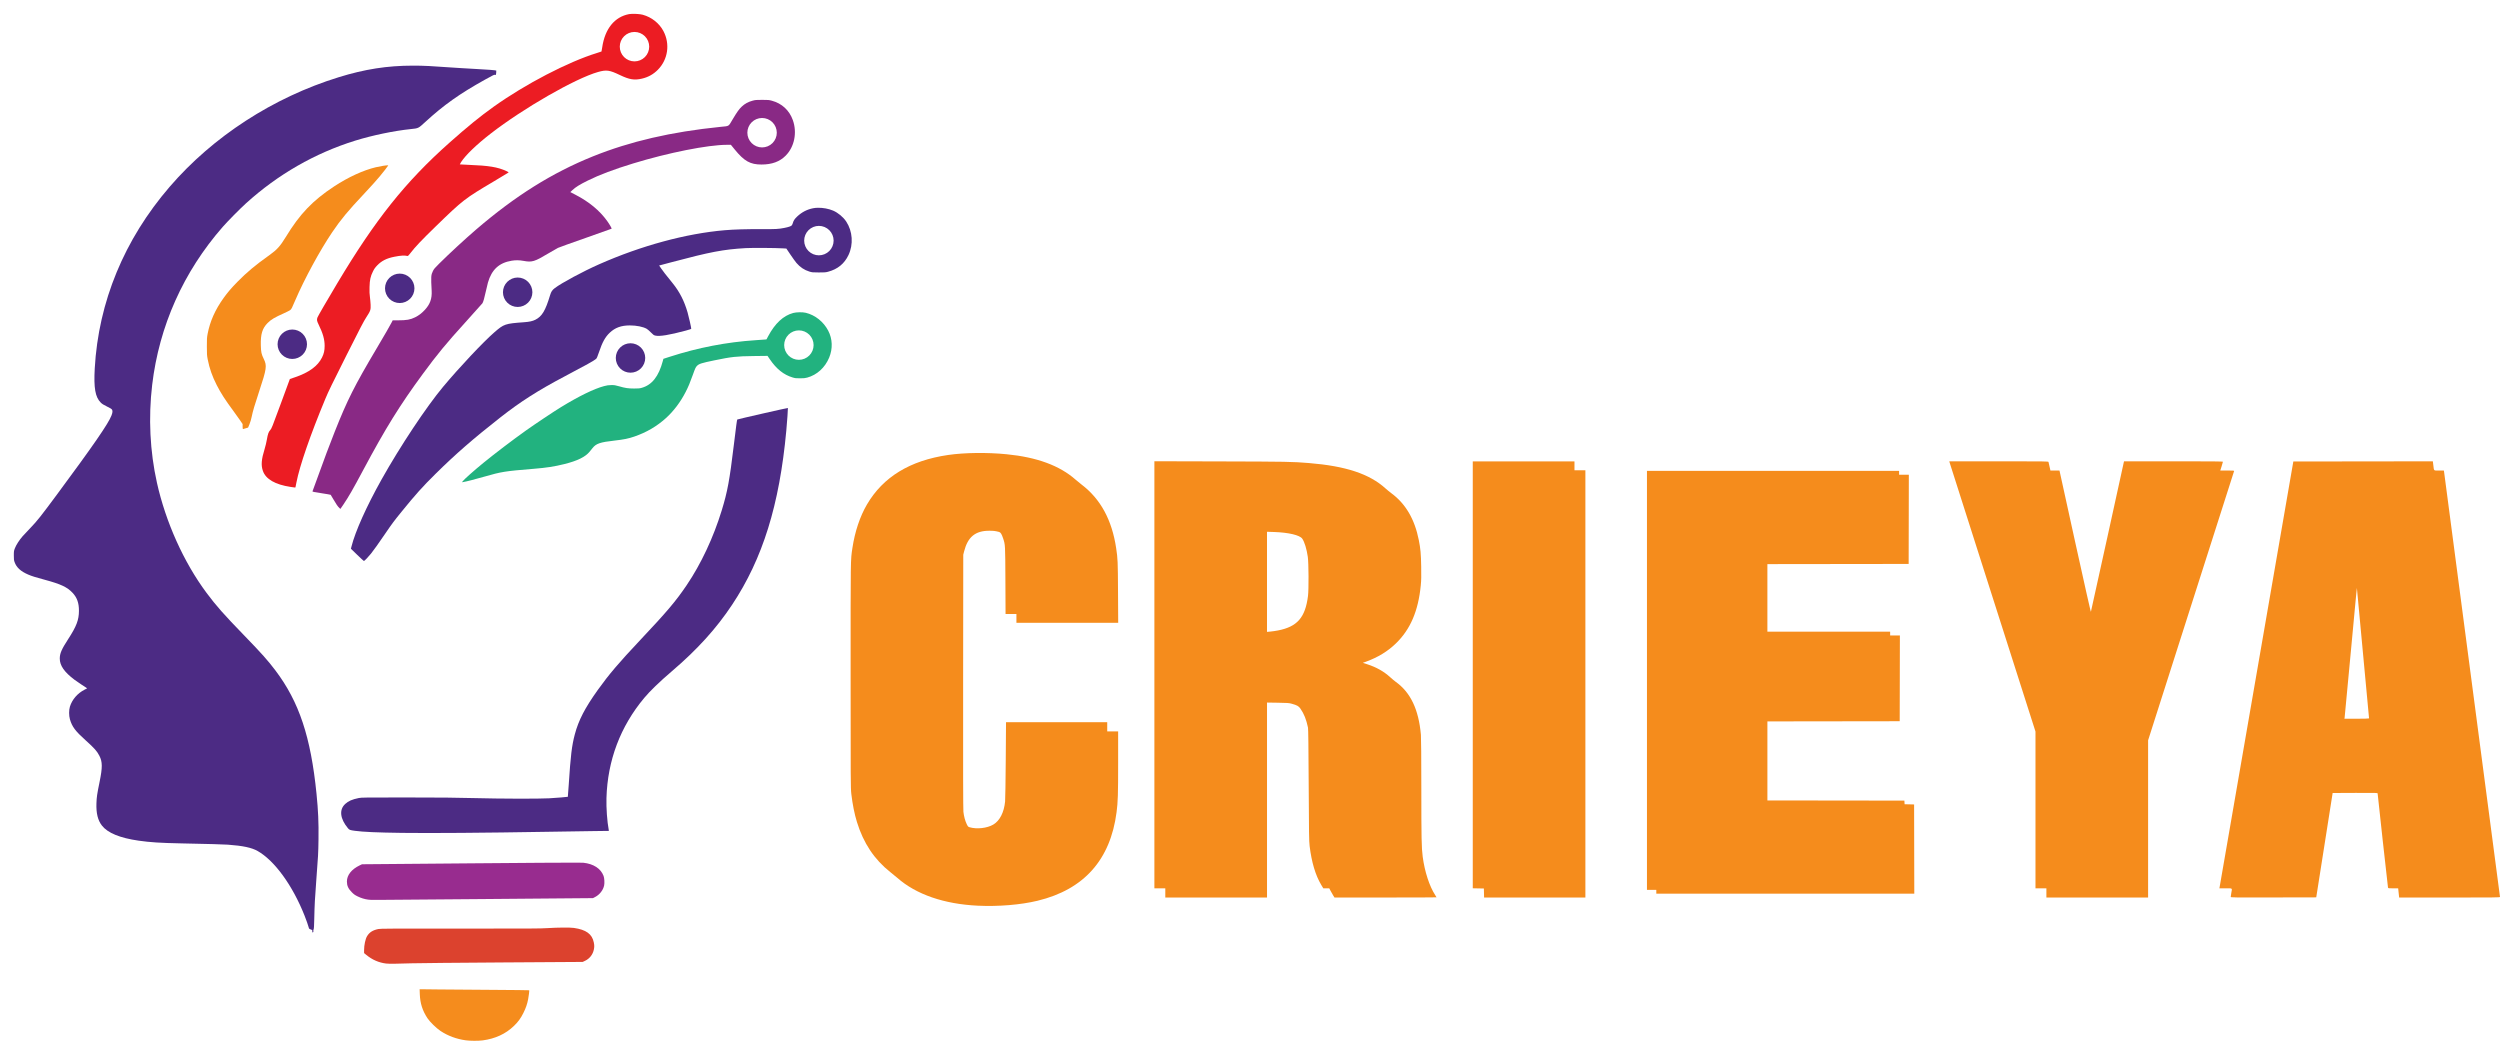 <svg width="723" height="305" viewBox="0 0 723 305" fill="none" xmlns="http://www.w3.org/2000/svg">
<path d="M479.005 257.9V257.345H477.653H476.301V196.764V136.183H512.759H549.217V136.738V137.293H550.626H552.035L552.009 150.191L551.982 163.09L531.555 163.116L511.129 163.142V172.906V182.669H528.879H546.629V183.224V183.779H548.038H549.447L549.421 196.178L549.394 208.577L530.264 208.604L511.133 208.63V220.057V231.485L530.94 231.511L550.747 231.537L550.779 232.061L550.811 232.585L552.185 232.616L553.56 232.648L553.586 245.546L553.613 258.445H516.309H479.005L479.005 257.9Z" fill="#F58C1C"/>
<path d="M703.578 133.413L683.404 133.439L663.23 133.465L652.607 194.823C646.764 228.57 641.952 256.344 641.915 256.542L641.846 256.902H643.654C645.736 256.902 645.558 256.758 645.294 258.235C645.201 258.754 645.126 259.265 645.126 259.372L645.123 259.375C645.123 259.563 645.766 259.569 657.491 259.543L669.856 259.517L672.228 244.428L674.6 229.337L681.107 229.306C687.25 229.28 687.611 229.29 687.611 229.474C687.61 229.755 690.54 256.359 690.605 256.657C690.658 256.901 690.696 256.909 692.104 256.909H693.551L693.692 258.239L693.835 259.572H708.418C721.347 259.572 723.001 259.551 723.001 259.404C723.001 259.214 706.923 136.994 706.825 136.438L706.761 136.078H705.364C703.75 136.078 703.927 136.244 703.718 134.553L703.578 133.413ZM681.613 170.036C681.645 170.2 685.132 207.593 685.132 207.76C685.132 207.817 683.581 207.86 681.569 207.86H678.008L678.069 207.5C678.101 207.302 678.908 198.756 679.858 188.511C680.807 178.266 681.597 169.952 681.613 170.036L681.613 170.036Z" fill="#F58C1C"/>
<path d="M591.817 258.233V256.902H590.24H588.662V234.234V211.567L576.261 172.738C569.441 151.382 563.832 133.796 563.796 133.659L563.731 133.409H578.048C591.587 133.409 592.369 133.42 592.422 133.603C592.454 133.71 592.591 134.309 592.73 134.935L592.982 136.072H594.291H595.601L600.105 156.596C602.731 168.565 604.642 177.039 604.688 176.928C604.731 176.823 606.878 167.1 609.458 155.323C612.038 143.545 614.176 133.796 614.209 133.659L614.269 133.409H628.57C639.936 133.409 642.87 133.435 642.869 133.548C642.867 133.624 642.694 134.224 642.484 134.88L642.102 136.072H644.132C645.724 136.072 646.151 136.104 646.108 136.213C646.076 136.29 640.468 153.845 633.643 175.224L621.232 214.095V236.83V259.565H606.525H591.817V258.233Z" fill="#F58C1C"/>
<path d="M429.168 258.259L429.136 256.955L427.53 256.924L425.924 256.892V212.957V133.44H440.631H455.338V134.716V135.992H456.916H458.494V215.568V259.561H443.847H429.199L429.168 258.259Z" fill="#F58C1C"/>
<path d="M333.849 133.391V195.145V256.901H335.425H337.005V258.231V259.567H351.711H366.421V231.373V203.179L369.546 203.226C372.321 203.268 372.774 203.302 373.55 203.516C375.123 203.951 375.583 204.209 376.084 204.936C377.14 206.469 377.779 208.074 378.274 210.432C378.358 210.834 378.421 216.131 378.475 227.053C378.542 241.15 378.575 243.278 378.744 244.677C379.308 249.346 380.443 253.15 382.09 255.889L382.698 256.9H383.556H384.417L384.783 257.593C384.985 257.975 385.325 258.575 385.54 258.926L385.933 259.562H400.687C408.802 259.562 415.443 259.541 415.443 259.51C415.443 259.479 415.258 259.169 415.033 258.822C413.389 256.293 412.01 252.046 411.445 247.767C411.108 245.216 411.052 242.392 411.049 228.163C411.047 219.39 411.001 213.296 410.93 212.517C410.27 205.145 407.929 200.234 403.606 197.155C403.266 196.913 402.559 196.32 402.032 195.838C400.233 194.194 398.042 192.957 395.443 192.116L394.13 191.691L395.123 191.329C398.528 190.08 401.291 188.391 403.647 186.122C407.875 182.052 410.167 176.719 410.895 169.246C411.034 167.822 411.058 166.626 411.01 163.864C410.947 160.128 410.82 158.729 410.314 156.176C409.119 150.139 406.5 145.674 402.371 142.634C401.906 142.292 401.155 141.676 400.703 141.266C396.05 137.048 389.22 134.782 378.535 133.912C373.733 133.521 372.133 133.493 353.034 133.441L333.849 133.391ZM366.418 153.789L368.418 153.854C372.632 153.99 375.902 154.761 376.609 155.782C377.271 156.739 377.891 158.766 378.216 161.035C378.47 162.81 378.509 170.488 378.274 172.353C377.486 178.594 375.171 181.248 369.574 182.332C368.923 182.458 367.948 182.602 367.406 182.649L366.418 182.739V168.265L366.418 153.789Z" fill="#F58C1C"/>
<path d="M282.794 261.926C273.036 261.463 264.949 258.672 259.52 253.891C259.147 253.563 258.234 252.813 257.491 252.226C252.853 248.559 249.702 243.828 247.821 237.705C247.102 235.366 246.557 232.634 246.197 229.577C246.011 227.997 245.998 225.734 245.998 195.265C245.998 160.697 245.976 162.082 246.518 158.483C247.227 153.76 248.702 149.349 250.729 145.89C255.395 137.928 263.177 133.183 274.198 131.579C278.904 130.894 285.427 130.81 291.078 131.363C299.882 132.224 306.444 134.64 311.067 138.721C311.523 139.124 312.298 139.759 312.788 140.132C318.287 144.315 321.577 150.365 322.796 158.539C323.257 161.628 323.284 162.273 323.334 171.271L323.382 180.119H308.666H293.95V178.843V177.567H292.378H290.807L290.764 167.886C290.716 157.483 290.722 157.552 290.114 155.738C289.666 154.397 289.388 153.957 288.909 153.832C287.824 153.549 287.379 153.495 286.109 153.493C282.06 153.487 279.886 155.27 278.815 159.481L278.575 160.425L278.537 197.095C278.511 221.755 278.539 234.093 278.617 234.766C278.772 236.105 279.11 237.37 279.567 238.32C279.912 239.038 279.983 239.114 280.417 239.242C282.498 239.856 285.488 239.515 287.267 238.461C289.135 237.355 290.364 234.951 290.674 231.797C290.736 231.171 290.821 225.753 290.864 219.758L290.942 208.856H305.576H320.21V210.188V211.519H321.788H323.366V220.592C323.366 229.865 323.302 231.877 322.911 234.898C321.126 248.679 313.466 257.257 300.054 260.497C295.18 261.675 288.738 262.208 282.794 261.926V261.926Z" fill="#F58C1C"/>
<g filter="url(#filter0_d_984_4)">
<path d="M231.225 90.306C230.546 90.316 229.865 90.386 229.392 90.513C226.543 91.281 224.134 93.515 222.159 97.225L221.668 98.149L221.209 98.194C220.956 98.218 219.739 98.302 218.506 98.384C210.119 98.938 201.838 100.538 193.704 103.172L191.853 103.773L191.69 104.39C190.503 108.838 188.578 111.3 185.617 112.152C184.985 112.334 184.682 112.362 183.37 112.36C181.654 112.357 180.854 112.237 178.991 111.701C177.927 111.395 177.701 111.358 176.793 111.367C175.973 111.374 175.577 111.431 174.697 111.663C171.806 112.427 167.398 114.582 162.171 117.785C160.07 119.073 154.638 122.699 152.103 124.504C148.169 127.308 143.105 131.16 139.782 133.876C137.062 136.099 134.227 138.619 133.809 139.185L133.6 139.466L134 139.403C134.842 139.27 137.447 138.602 140.055 137.851C145.063 136.41 146.009 136.261 154.309 135.583C158.132 135.27 160.324 134.93 163.229 134.206C167 133.266 169.275 132.148 170.525 130.618C170.753 130.339 171.12 129.884 171.342 129.606C172.416 128.262 173.516 127.888 177.806 127.405C180.413 127.112 181.727 126.843 183.415 126.265C186.958 125.051 189.947 123.304 192.609 120.895C194.817 118.897 196.811 116.253 198.29 113.36C199.087 111.8 199.57 110.647 200.382 108.365C201.05 106.487 201.189 106.192 201.594 105.786C202.172 105.209 202.908 104.975 206.576 104.216C211.58 103.181 212.966 103.031 218.001 102.968L221.965 102.919L222.628 103.891C224.551 106.715 226.63 108.38 229.208 109.158C229.945 109.381 230.183 109.408 231.371 109.407C232.449 109.406 232.843 109.367 233.438 109.206C236.263 108.439 238.598 106.313 239.798 103.415C240.872 100.82 240.767 97.998 239.507 95.608C238.149 93.033 235.757 91.126 233.048 90.461C232.583 90.347 231.904 90.297 231.225 90.306ZM231.038 95.546C232.166 95.546 233.248 95.995 234.046 96.793C234.843 97.59 235.292 98.672 235.292 99.8C235.292 100.359 235.182 100.913 234.969 101.429C234.755 101.946 234.442 102.415 234.047 102.811C233.652 103.206 233.182 103.52 232.666 103.734C232.15 103.948 231.596 104.058 231.038 104.058C230.478 104.058 229.925 103.948 229.408 103.734C228.892 103.52 228.423 103.206 228.027 102.811C227.632 102.416 227.319 101.946 227.105 101.43C226.891 100.913 226.781 100.36 226.782 99.8C226.782 98.672 227.23 97.59 228.028 96.792C228.827 95.994 229.909 95.546 231.038 95.546Z" fill="#22B27F"/>
</g>
<g filter="url(#filter1_d_984_4)">
<path d="M236.557 60.087C236.075 60.094 235.615 60.137 235.193 60.217C233.436 60.549 231.888 61.348 230.542 62.617C229.798 63.32 229.473 63.811 229.288 64.51C229.22 64.77 229.072 65.08 228.958 65.201C228.735 65.438 227.989 65.686 226.807 65.916C225.088 66.248 224.458 66.283 220.279 66.266C215.835 66.246 212.263 66.351 209.612 66.577C198.416 67.531 185.456 71.043 173.29 76.42C168.603 78.491 162.43 81.808 160.43 83.332C159.683 83.902 159.395 84.343 159.072 85.415C157.73 89.867 156.75 91.497 154.825 92.469C154.027 92.872 153.101 93.076 151.57 93.187C146.061 93.587 145.745 93.694 142.95 96.122C139.73 98.92 132.884 106.196 128.186 111.812C123.325 117.622 115.688 129.121 110.324 138.708C105.977 146.477 102.74 153.695 101.646 158.06L101.485 158.7L103.317 160.471C104.325 161.445 105.194 162.245 105.248 162.247C105.386 162.252 106.612 160.969 107.286 160.115C108.17 158.997 109.337 157.359 111.304 154.479C113.438 151.357 113.822 150.84 116.062 148.076C120.152 143.03 122.183 140.766 125.989 137.007C131.732 131.335 136.849 126.88 144.691 120.728C150.505 116.166 155.624 112.899 163.288 108.858C169.641 105.508 171.895 104.248 172.412 103.764C172.594 103.593 172.806 103.097 173.232 101.833C174.197 98.967 175.023 97.472 176.323 96.237C177.876 94.761 179.659 94.11 182.138 94.11C184.081 94.11 185.996 94.496 187.036 95.097C187.263 95.228 187.803 95.693 188.233 96.133C188.931 96.846 189.068 96.946 189.513 97.052C190.759 97.348 193.538 96.893 198.324 95.612C199.345 95.339 199.909 95.146 199.909 95.069C199.909 94.731 199.215 91.638 198.861 90.406C197.892 87.028 196.532 84.369 194.475 81.833C192.441 79.326 191.749 78.439 191.215 77.654L190.624 76.785L194.186 75.838C205.433 72.847 209.181 72.133 215.636 71.757C217.493 71.649 224.29 71.692 226.467 71.825L227.416 71.883L228.599 73.639C229.25 74.605 230.03 75.687 230.332 76.041C231.389 77.278 232.598 78.086 234.072 78.536C234.857 78.777 234.998 78.788 236.784 78.793C238.475 78.797 238.755 78.779 239.481 78.587C242.253 77.854 244.202 76.258 245.385 73.76C246.843 70.683 246.584 66.879 244.725 64.069C243.864 62.768 242.366 61.52 240.924 60.906C239.639 60.359 238.005 60.065 236.557 60.087ZM236.827 65.326C237.386 65.326 237.94 65.437 238.456 65.651C238.972 65.865 239.441 66.178 239.836 66.574C240.231 66.969 240.545 67.439 240.758 67.955C240.972 68.471 241.082 69.025 241.082 69.584C241.081 70.712 240.633 71.794 239.835 72.592C239.037 73.39 237.955 73.838 236.827 73.838C236.268 73.839 235.715 73.729 235.198 73.515C234.682 73.301 234.213 72.988 233.817 72.593C233.422 72.198 233.108 71.729 232.894 71.213C232.68 70.696 232.57 70.143 232.57 69.584C232.569 69.025 232.679 68.471 232.893 67.954C233.107 67.438 233.421 66.968 233.816 66.573C234.212 66.177 234.681 65.864 235.198 65.65C235.714 65.436 236.268 65.326 236.827 65.326Z" fill="#4C2B84"/>
</g>
<g filter="url(#filter2_d_984_4)">
<path d="M220.415 28.88C218.671 28.88 218.463 28.899 217.635 29.122C216.385 29.459 215.403 29.993 214.531 30.814C213.739 31.558 213.153 32.381 211.875 34.525C210.595 36.676 211.005 36.421 208.362 36.689C194.128 38.132 182.254 40.88 171.446 45.233C159.67 49.977 149.036 56.639 137.699 66.375C134.473 69.145 129.999 73.275 126.977 76.273C125.755 77.484 125.491 77.797 125.212 78.363C124.639 79.527 124.612 79.968 124.836 84.088C124.961 86.387 124.371 88.013 122.815 89.667C121.902 90.637 121.096 91.246 120.044 91.768C118.672 92.448 117.589 92.64 115.105 92.64H113.563L113.234 93.293C112.798 94.16 111.36 96.652 108.968 100.687C102.469 111.645 100.491 115.574 96.778 124.916C96.105 126.611 95.037 129.384 94.406 131.078C92.971 134.927 90.407 141.933 90.369 142.107C90.347 142.211 90.885 142.319 92.955 142.634C94.394 142.852 95.601 143.063 95.638 143.102C95.675 143.141 96.028 143.73 96.419 144.413C97.189 145.757 97.719 146.52 98.153 146.918C98.306 147.057 98.437 147.171 98.447 147.171C98.457 147.171 98.834 146.622 99.285 145.952C100.871 143.596 101.977 141.674 105.009 135.997C111.537 123.781 115.589 117.242 122.282 108.135C126.461 102.448 129.121 99.223 134.53 93.275C137.169 90.372 139.407 87.872 139.504 87.721C139.772 87.298 140.079 86.24 140.498 84.292C140.708 83.317 140.985 82.159 141.112 81.718C142.201 77.961 144.347 75.986 147.993 75.395C149.134 75.21 150.213 75.227 151.4 75.445C153.882 75.901 154.549 75.698 158.666 73.238C159.829 72.543 161.029 71.852 161.333 71.701C161.637 71.549 165.236 70.255 169.332 68.824C173.429 67.394 176.819 66.187 176.864 66.148C176.967 66.056 176.358 64.989 175.604 63.934C173.426 60.891 170.358 58.353 166.35 56.284L164.932 55.551L165.534 54.984C166.435 54.13 167.631 53.385 169.976 52.224C173.346 50.556 177.607 48.95 183.126 47.264C193.314 44.149 204.705 41.885 210.216 41.881L211.375 41.88L212.486 43.242C215.232 46.607 216.969 47.582 220.215 47.581C223.25 47.58 225.498 46.754 227.229 45.004C229.751 42.456 230.576 38.346 229.288 34.734C228.276 31.897 226.123 29.907 223.219 29.127C222.362 28.898 222.171 28.88 220.415 28.88ZM220.39 34.123C220.949 34.123 221.503 34.232 222.019 34.446C222.536 34.66 223.005 34.973 223.4 35.368C223.796 35.763 224.109 36.232 224.323 36.748C224.537 37.265 224.648 37.818 224.648 38.377C224.648 38.936 224.538 39.49 224.324 40.006C224.11 40.523 223.796 40.992 223.401 41.387C223.006 41.782 222.536 42.096 222.02 42.31C221.503 42.523 220.949 42.633 220.39 42.633C219.262 42.633 218.18 42.184 217.382 41.386C216.584 40.588 216.136 39.506 216.136 38.377C216.136 37.249 216.585 36.167 217.382 35.369C218.18 34.571 219.262 34.123 220.39 34.123Z" fill="#892985"/>
</g>
<g filter="url(#filter3_d_984_4)">
<path d="M182.799 4.005C182.461 4.015 182.163 4.037 181.945 4.078C177.732 4.875 174.946 8.316 174.161 13.694C174.067 14.332 173.974 14.871 173.952 14.893C173.931 14.914 173.357 15.104 172.677 15.313C164.282 17.897 151.938 24.316 142.751 30.876C138.827 33.678 135.184 36.642 129.968 41.279C117.262 52.575 108.556 63.488 97.538 81.928C94.572 86.891 91.944 91.427 91.804 91.822C91.575 92.471 91.63 92.808 92.137 93.844C93.397 96.416 93.886 98.15 93.885 100.043C93.885 101.371 93.684 102.259 93.136 103.375C91.917 105.856 89.353 107.737 85.335 109.096L83.828 109.608L81.193 116.773C78.724 123.488 78.534 123.962 78.181 124.338C77.681 124.872 77.448 125.523 77.182 127.113C77.061 127.841 76.774 129.042 76.545 129.781C75.585 132.886 75.453 134.546 76.037 136.209C76.87 138.577 79.595 140.146 84.043 140.819C85.464 141.034 85.415 141.032 85.453 140.894C85.471 140.831 85.593 140.22 85.725 139.537C86.656 134.709 89.769 125.705 94.103 115.306C94.978 113.208 96.089 110.92 100.103 102.939C104.146 94.9 105.193 92.895 105.944 91.741C107.149 89.89 107.242 89.615 107.183 88.133C107.157 87.501 107.065 86.488 106.979 85.881C106.858 85.029 106.833 84.38 106.868 83.03C106.923 80.92 107.131 79.97 107.855 78.504C108.231 77.743 108.465 77.408 109.087 76.755C110.335 75.447 111.819 74.696 114.014 74.261C115.94 73.88 116.989 73.817 117.831 74.028C117.988 74.067 118.149 73.908 118.715 73.172C120.102 71.368 121.914 69.46 126.064 65.429C133.914 57.803 134.325 57.485 142.888 52.412C145.088 51.109 146.949 49.987 147.021 49.918C147.134 49.812 147.051 49.745 146.453 49.473C143.886 48.303 141.411 47.898 135.401 47.668C134.09 47.618 132.999 47.562 132.978 47.541C132.957 47.519 133.123 47.221 133.346 46.876C134.66 44.847 137.801 41.821 141.875 38.662C151.381 31.291 166.381 22.681 172.958 20.82C175.376 20.136 176.262 20.26 179.258 21.696C182.02 23.02 183.431 23.252 185.629 22.746C187.44 22.329 188.948 21.494 190.247 20.183C193.186 17.218 193.834 12.71 191.857 8.982C190.647 6.701 188.443 4.964 185.878 4.266C185.191 4.079 183.813 3.976 182.799 4.005ZM183.494 9.24C184.053 9.24 184.607 9.35 185.123 9.564C185.64 9.778 186.109 10.091 186.504 10.487C186.899 10.882 187.213 11.352 187.427 11.868C187.64 12.385 187.75 12.938 187.75 13.498C187.75 14.626 187.301 15.708 186.503 16.506C185.705 17.304 184.623 17.752 183.494 17.752C182.366 17.752 181.284 17.303 180.486 16.506C179.688 15.708 179.24 14.626 179.24 13.498C179.239 12.939 179.349 12.385 179.563 11.869C179.776 11.352 180.09 10.883 180.485 10.488C180.88 10.092 181.349 9.778 181.865 9.564C182.382 9.35 182.935 9.24 183.494 9.24Z" fill="#EC1C23"/>
</g>
<g filter="url(#filter4_d_984_4)">
<path d="M121.355 286.086L121.409 287.55C121.508 290.184 122.189 292.31 123.631 294.485C124.328 295.536 126.193 297.354 127.39 298.149C129.529 299.571 132.039 300.5 134.72 300.863C136.012 301.04 138.327 301.046 139.607 300.878C143.196 300.404 146.236 299.005 148.578 296.749C149.847 295.527 150.581 294.528 151.358 292.968C152.078 291.522 152.47 290.388 152.741 288.968C152.924 288.004 153.106 286.487 153.05 286.384C153.033 286.354 148.334 286.304 142.604 286.269C136.875 286.236 129.749 286.182 126.77 286.148L121.355 286.086Z" fill="#F58C1D"/>
</g>
<g filter="url(#filter5_d_984_4)">
<path d="M162.853 268.254C161.451 268.263 159.828 268.315 158.396 268.409C156.241 268.549 153.75 268.561 133.063 268.548C112.805 268.533 110.039 268.547 109.43 268.671C107.8 269.003 106.836 269.616 106.152 270.752C105.665 271.562 105.293 273.318 105.292 274.827V275.631L105.937 276.161C107.647 277.566 109.559 278.399 111.682 278.659L111.684 278.657C112.476 278.755 114.84 278.733 119.225 278.583C120.742 278.531 132.451 278.421 145.247 278.338L168.512 278.188L169.202 277.862C170.507 277.244 171.433 276.067 171.736 274.636C171.904 273.842 171.901 273.394 171.722 272.526C171.229 270.119 169.508 268.869 165.981 268.357C165.432 268.277 164.253 268.244 162.852 268.254L162.853 268.254Z" fill="#DC422E"/>
</g>
<g filter="url(#filter6_d_984_4)">
<path d="M166.587 249.474C162.78 249.467 153.569 249.528 136.232 249.676L104.689 249.945L103.991 250.28C101.661 251.396 100.32 253.102 100.325 254.943C100.327 256.146 100.727 257.017 101.739 258.032C102.368 258.662 102.63 258.849 103.448 259.249C104.429 259.728 105.459 260.043 106.503 260.178C107.335 260.286 105.547 260.295 139.882 260.005L171.49 259.738L172.159 259.386C173.431 258.719 174.44 257.412 174.718 256.07C174.874 255.32 174.787 253.918 174.546 253.295C173.721 251.165 171.642 249.819 168.693 249.505C168.524 249.488 167.856 249.476 166.587 249.474L166.587 249.474Z" fill="#982C8F"/>
</g>
<g filter="url(#filter7_d_984_4)">
<path d="M227.861 117.986C227.807 117.933 213.313 121.235 213.219 121.322C213.126 121.407 212.893 123.147 212.231 128.641C210.994 138.914 210.391 142.175 208.731 147.589C206.305 155.505 202.754 163.072 198.55 169.285C195.448 173.868 192.889 176.892 185.235 185.016C179.002 191.63 176.053 195.095 172.894 199.517C169.165 204.735 167.326 208.281 166.251 212.322C165.367 215.643 165.028 218.449 164.47 227.061C164.352 228.896 164.236 230.413 164.219 230.431C164.159 230.485 160.892 230.749 158.804 230.869C155.828 231.039 144.68 231.007 137.011 230.806C131.981 230.674 127.622 230.633 117.562 230.628C105.41 230.621 104.545 230.633 103.769 230.788C101.855 231.172 100.73 231.663 99.82 232.514C98.041 234.178 98.336 236.756 100.619 239.517C101.029 240.012 101.193 240.073 102.633 240.271C104.997 240.596 109.15 240.778 116.274 240.87C124.65 240.979 139.707 240.866 158.438 240.552C162.813 240.479 168.576 240.391 171.246 240.356L176.102 240.293L176.054 240.055C175.587 237.584 175.305 233.665 175.388 230.806C175.702 219.917 179.397 210.118 186.312 201.838C188.019 199.794 190.69 197.214 194.208 194.207C201.687 187.815 207.129 181.815 211.726 174.896C220.575 161.575 225.418 146.02 227.398 124.548C227.641 121.919 227.914 118.039 227.861 117.986Z" fill="#4C2B84"/>
</g>
<g filter="url(#filter8_d_984_4)">
<path d="M182.343 99.27C181.215 99.27 180.132 99.718 179.334 100.516C178.536 101.313 178.087 102.396 178.087 103.524C178.087 104.083 178.197 104.637 178.41 105.153C178.624 105.67 178.938 106.139 179.333 106.535C179.728 106.93 180.198 107.243 180.714 107.457C181.231 107.671 181.784 107.781 182.343 107.781C182.902 107.781 183.455 107.671 183.972 107.457C184.488 107.243 184.957 106.929 185.352 106.534C185.747 106.138 186.06 105.669 186.274 105.153C186.488 104.637 186.598 104.083 186.598 103.524C186.597 102.396 186.149 101.314 185.351 100.516C184.553 99.719 183.471 99.27 182.343 99.27Z" fill="#4C2B84"/>
</g>
<g filter="url(#filter9_d_984_4)">
<path d="M84.531 95.299C83.973 95.299 83.419 95.409 82.903 95.622C82.386 95.836 81.917 96.149 81.522 96.544C81.127 96.939 80.813 97.409 80.599 97.925C80.385 98.441 80.275 98.994 80.275 99.553C80.275 100.112 80.385 100.666 80.599 101.182C80.812 101.699 81.126 102.168 81.521 102.563C81.917 102.959 82.386 103.272 82.902 103.486C83.419 103.7 83.972 103.81 84.531 103.81C85.66 103.809 86.742 103.361 87.54 102.563C88.338 101.764 88.786 100.682 88.786 99.553C88.785 98.425 88.337 97.343 87.539 96.545C86.742 95.747 85.66 95.299 84.531 95.299Z" fill="#4C2B84"/>
</g>
<g filter="url(#filter10_d_984_4)">
<path d="M149.711 80.262C149.152 80.262 148.599 80.372 148.082 80.585C147.566 80.799 147.096 81.113 146.701 81.508C146.306 81.903 145.992 82.373 145.778 82.889C145.564 83.406 145.454 83.959 145.455 84.518C145.455 85.647 145.904 86.729 146.702 87.527C147.5 88.325 148.583 88.773 149.711 88.773C150.839 88.772 151.921 88.324 152.719 87.526C153.517 86.728 153.965 85.647 153.966 84.518C153.966 83.96 153.856 83.406 153.642 82.89C153.428 82.373 153.115 81.904 152.72 81.509C152.325 81.114 151.856 80.8 151.34 80.586C150.823 80.372 150.27 80.262 149.711 80.262Z" fill="#4C2B84"/>
</g>
<g filter="url(#filter11_d_984_4)">
<path d="M115.603 79.128C114.474 79.128 113.391 79.576 112.593 80.374C111.795 81.171 111.346 82.254 111.346 83.382C111.346 83.941 111.456 84.495 111.67 85.011C111.884 85.528 112.197 85.997 112.592 86.392C112.988 86.788 113.457 87.101 113.973 87.315C114.49 87.529 115.044 87.639 115.603 87.639C116.161 87.639 116.715 87.528 117.231 87.314C117.747 87.1 118.216 86.787 118.611 86.392C119.006 85.996 119.32 85.527 119.533 85.011C119.747 84.495 119.857 83.941 119.857 83.382C119.857 82.254 119.408 81.172 118.61 80.374C117.813 79.576 116.731 79.128 115.603 79.128Z" fill="#4C2B84"/>
</g>
<g filter="url(#filter12_d_984_4)">
<path d="M112.191 47.813C111.784 47.776 110.07 48.04 108.693 48.367C105.071 49.227 100.716 51.228 96.646 53.901C90.423 57.988 86.698 61.885 82.646 68.548C81.053 71.166 80.091 72.234 77.952 73.754C73.898 76.633 71.379 78.736 68.644 81.526C66.912 83.293 65.813 84.577 64.672 86.169C62.206 89.613 60.727 92.938 60.036 96.595C59.841 97.631 59.82 97.99 59.825 100.227C59.831 102.527 59.848 102.802 60.075 103.959C60.583 106.559 61.382 108.833 62.67 111.354C63.87 113.704 65.157 115.701 67.494 118.848C68.152 119.733 69.022 120.948 69.427 121.549L70.164 122.64V123.304C70.164 123.669 70.191 123.992 70.224 124.027C70.258 124.059 70.29 124.087 70.294 124.085C70.298 124.083 70.627 123.987 71.026 123.87L71.751 123.657L72.146 122.696C72.386 122.114 72.634 121.284 72.775 120.59C73.114 118.917 73.611 117.232 74.995 113.044C77.119 106.62 77.239 105.762 76.284 103.813C75.603 102.422 75.482 101.865 75.431 99.859C75.348 96.642 75.854 94.972 77.382 93.423C78.372 92.418 79.387 91.813 82.161 90.574C83.02 90.19 83.841 89.764 83.987 89.626C84.322 89.308 84.407 89.14 85.414 86.786C88.004 80.736 92.552 72.363 96.072 67.169C98.596 63.444 100.596 61.033 105.4 55.928C107.218 53.996 108.727 52.319 109.809 51.03C110.76 49.896 112.281 47.94 112.281 47.848C112.281 47.829 112.249 47.818 112.191 47.813L112.191 47.813Z" fill="#F58C1C"/>
</g>
<g filter="url(#filter13_d_984_4)">
<path d="M119.361 18.984C111.997 18.987 105.469 20.007 97.946 22.334C78.998 28.194 61.598 39.474 49.067 54.02C35.921 69.281 28.484 87.307 27.402 106.525C27.083 112.204 27.541 114.832 29.131 116.421C29.537 116.827 29.901 117.057 30.934 117.562C31.955 118.06 32.266 118.254 32.402 118.484C32.616 118.847 32.565 119.331 32.22 120.209C31.281 122.599 26.969 128.843 16.426 143.079C11.866 149.237 10.699 150.708 8.926 152.544C7.994 153.508 6.923 154.648 6.546 155.078C5.592 156.168 4.67 157.6 4.308 158.554C4.015 159.323 4.002 159.408 4 160.642C3.999 161.742 4.029 162.017 4.207 162.53C4.752 164.107 5.987 165.24 8.183 166.178C9.22 166.621 10.188 166.924 12.964 167.675C17.615 168.933 19.43 169.786 20.986 171.44C22.283 172.819 22.84 174.386 22.831 176.642C22.822 179.288 22.128 181.114 19.72 184.827C17.803 187.784 17.286 188.98 17.286 190.458C17.286 192.486 18.604 194.379 21.558 196.596C22.117 197.015 22.988 197.617 23.494 197.934C24 198.251 24.591 198.635 24.807 198.789L25.2 199.07L24.437 199.465C22.389 200.525 20.861 202.301 20.216 204.373C19.917 205.333 19.916 206.944 20.214 207.989C20.828 210.149 21.753 211.392 24.789 214.123C27.298 216.38 28.045 217.221 28.738 218.568C29.648 220.337 29.66 221.895 28.792 226.161C28.071 229.705 27.953 230.505 27.89 232.323C27.789 235.206 28.299 237.255 29.49 238.773C31.154 240.894 34.697 242.347 40.091 243.12C43.438 243.599 46.311 243.783 52.506 243.91C60.674 244.078 64.574 244.184 65.885 244.278C70.234 244.59 72.812 245.14 74.523 246.119C79.44 248.932 84.607 256.054 88.081 264.807C88.576 266.054 89.14 267.66 89.287 268.244C89.374 268.592 89.422 268.638 89.864 268.798C90.337 268.971 90.346 268.979 90.32 269.315V269.317C90.3 269.565 90.327 269.658 90.423 269.658C90.586 269.658 90.689 269.412 90.618 269.189C90.589 269.098 90.625 268.906 90.697 268.765C90.797 268.567 90.841 267.832 90.888 265.611C90.97 261.705 91.077 259.695 91.458 254.76C92.015 247.537 92.053 246.81 92.109 242.713C92.175 237.838 92.03 234.486 91.536 229.564C89.888 213.12 86.507 202.974 79.658 193.9C77.47 191.001 75.673 188.985 70.709 183.862C64.661 177.621 62.517 175.197 59.726 171.447C53.141 162.596 47.931 151.028 45.385 139.601C43.36 130.514 42.888 120.779 44.009 111.307C46.019 94.321 53.049 78.586 64.425 65.605C65.872 63.954 69.407 60.374 71.147 58.798C80.364 50.447 91.095 44.287 102.714 40.676C107.666 39.137 113.947 37.83 118.807 37.329C121.042 37.098 120.962 37.138 122.956 35.306C128.293 30.4 132.885 27.141 140.222 23.055C142.754 21.644 142.956 21.549 143.226 21.651C143.424 21.727 143.436 21.706 143.498 21.088C143.532 20.734 143.546 20.427 143.525 20.405C143.436 20.317 140.666 20.093 138.484 19.999C137.195 19.944 134.691 19.795 132.921 19.671C124.139 19.057 122.658 18.983 119.361 18.984H119.361Z" fill="#4C2B84"/>
</g>
<defs>
<filter id="filter0_d_984_4" x="129.6" y="86.305" width="114.934" height="57.161" filterUnits="userSpaceOnUse" color-interpolation-filters="sRGB">
<feFlood flood-opacity="0" result="BackgroundImageFix"/>
<feColorMatrix in="SourceAlpha" type="matrix" values="0 0 0 0 0 0 0 0 0 0 0 0 0 0 0 0 0 0 127 0" result="hardAlpha"/>
<feOffset/>
<feGaussianBlur stdDeviation="2"/>
<feComposite in2="hardAlpha" operator="out"/>
<feColorMatrix type="matrix" values="0 0 0 0 0.133 0 0 0 0 0.698 0 0 0 0 0.498 0 0 0 0.4 0"/>
<feBlend mode="normal" in2="BackgroundImageFix" result="effect1_dropShadow_984_4"/>
<feBlend mode="normal" in="SourceGraphic" in2="effect1_dropShadow_984_4" result="shape"/>
</filter>
<filter id="filter1_d_984_4" x="97.485" y="56.085" width="152.838" height="110.161" filterUnits="userSpaceOnUse" color-interpolation-filters="sRGB">
<feFlood flood-opacity="0" result="BackgroundImageFix"/>
<feColorMatrix in="SourceAlpha" type="matrix" values="0 0 0 0 0 0 0 0 0 0 0 0 0 0 0 0 0 0 127 0" result="hardAlpha"/>
<feOffset/>
<feGaussianBlur stdDeviation="2"/>
<feComposite in2="hardAlpha" operator="out"/>
<feColorMatrix type="matrix" values="0 0 0 0 0.298 0 0 0 0 0.169 0 0 0 0 0.518 0 0 0 0.4 0"/>
<feBlend mode="normal" in2="BackgroundImageFix" result="effect1_dropShadow_984_4"/>
<feBlend mode="normal" in="SourceGraphic" in2="effect1_dropShadow_984_4" result="shape"/>
</filter>
<filter id="filter2_d_984_4" x="86.368" y="24.88" width="147.521" height="126.291" filterUnits="userSpaceOnUse" color-interpolation-filters="sRGB">
<feFlood flood-opacity="0" result="BackgroundImageFix"/>
<feColorMatrix in="SourceAlpha" type="matrix" values="0 0 0 0 0 0 0 0 0 0 0 0 0 0 0 0 0 0 127 0" result="hardAlpha"/>
<feOffset/>
<feGaussianBlur stdDeviation="2"/>
<feComposite in2="hardAlpha" operator="out"/>
<feColorMatrix type="matrix" values="0 0 0 0 0.533 0 0 0 0 0.161 0 0 0 0 0.522 0 0 0 0.4 0"/>
<feBlend mode="normal" in2="BackgroundImageFix" result="effect1_dropShadow_984_4"/>
<feBlend mode="normal" in="SourceGraphic" in2="effect1_dropShadow_984_4" result="shape"/>
</filter>
<filter id="filter3_d_984_4" x="71.687" y="0" width="125.305" height="144.991" filterUnits="userSpaceOnUse" color-interpolation-filters="sRGB">
<feFlood flood-opacity="0" result="BackgroundImageFix"/>
<feColorMatrix in="SourceAlpha" type="matrix" values="0 0 0 0 0 0 0 0 0 0 0 0 0 0 0 0 0 0 127 0" result="hardAlpha"/>
<feOffset/>
<feGaussianBlur stdDeviation="2"/>
<feComposite in2="hardAlpha" operator="out"/>
<feColorMatrix type="matrix" values="0 0 0 0 0.925 0 0 0 0 0.11 0 0 0 0 0.137 0 0 0 0.4 0"/>
<feBlend mode="normal" in2="BackgroundImageFix" result="effect1_dropShadow_984_4"/>
<feBlend mode="normal" in="SourceGraphic" in2="effect1_dropShadow_984_4" result="shape"/>
</filter>
<filter id="filter4_d_984_4" x="117.355" y="282.086" width="39.706" height="22.914" filterUnits="userSpaceOnUse" color-interpolation-filters="sRGB">
<feFlood flood-opacity="0" result="BackgroundImageFix"/>
<feColorMatrix in="SourceAlpha" type="matrix" values="0 0 0 0 0 0 0 0 0 0 0 0 0 0 0 0 0 0 127 0" result="hardAlpha"/>
<feOffset/>
<feGaussianBlur stdDeviation="2"/>
<feComposite in2="hardAlpha" operator="out"/>
<feColorMatrix type="matrix" values="0 0 0 0 0.298 0 0 0 0 0.169 0 0 0 0 0.518 0 0 0 0.4 0"/>
<feBlend mode="normal" in2="BackgroundImageFix" result="effect1_dropShadow_984_4"/>
<feBlend mode="normal" in="SourceGraphic" in2="effect1_dropShadow_984_4" result="shape"/>
</filter>
<filter id="filter5_d_984_4" x="101.292" y="264.252" width="74.567" height="18.464" filterUnits="userSpaceOnUse" color-interpolation-filters="sRGB">
<feFlood flood-opacity="0" result="BackgroundImageFix"/>
<feColorMatrix in="SourceAlpha" type="matrix" values="0 0 0 0 0 0 0 0 0 0 0 0 0 0 0 0 0 0 127 0" result="hardAlpha"/>
<feOffset/>
<feGaussianBlur stdDeviation="2"/>
<feComposite in2="hardAlpha" operator="out"/>
<feColorMatrix type="matrix" values="0 0 0 0 0.298 0 0 0 0 0.169 0 0 0 0 0.518 0 0 0 0.4 0"/>
<feBlend mode="normal" in2="BackgroundImageFix" result="effect1_dropShadow_984_4"/>
<feBlend mode="normal" in="SourceGraphic" in2="effect1_dropShadow_984_4" result="shape"/>
</filter>
<filter id="filter6_d_984_4" x="96.325" y="245.473" width="82.472" height="18.774" filterUnits="userSpaceOnUse" color-interpolation-filters="sRGB">
<feFlood flood-opacity="0" result="BackgroundImageFix"/>
<feColorMatrix in="SourceAlpha" type="matrix" values="0 0 0 0 0 0 0 0 0 0 0 0 0 0 0 0 0 0 127 0" result="hardAlpha"/>
<feOffset/>
<feGaussianBlur stdDeviation="2"/>
<feComposite in2="hardAlpha" operator="out"/>
<feColorMatrix type="matrix" values="0 0 0 0 0.298 0 0 0 0 0.169 0 0 0 0 0.518 0 0 0 0.4 0"/>
<feBlend mode="normal" in2="BackgroundImageFix" result="effect1_dropShadow_984_4"/>
<feBlend mode="normal" in="SourceGraphic" in2="effect1_dropShadow_984_4" result="shape"/>
</filter>
<filter id="filter7_d_984_4" x="94.669" y="113.985" width="137.199" height="130.925" filterUnits="userSpaceOnUse" color-interpolation-filters="sRGB">
<feFlood flood-opacity="0" result="BackgroundImageFix"/>
<feColorMatrix in="SourceAlpha" type="matrix" values="0 0 0 0 0 0 0 0 0 0 0 0 0 0 0 0 0 0 127 0" result="hardAlpha"/>
<feOffset/>
<feGaussianBlur stdDeviation="2"/>
<feComposite in2="hardAlpha" operator="out"/>
<feColorMatrix type="matrix" values="0 0 0 0 0.298 0 0 0 0 0.169 0 0 0 0 0.518 0 0 0 0.4 0"/>
<feBlend mode="normal" in2="BackgroundImageFix" result="effect1_dropShadow_984_4"/>
<feBlend mode="normal" in="SourceGraphic" in2="effect1_dropShadow_984_4" result="shape"/>
</filter>
<filter id="filter8_d_984_4" x="174.087" y="95.27" width="16.511" height="16.511" filterUnits="userSpaceOnUse" color-interpolation-filters="sRGB">
<feFlood flood-opacity="0" result="BackgroundImageFix"/>
<feColorMatrix in="SourceAlpha" type="matrix" values="0 0 0 0 0 0 0 0 0 0 0 0 0 0 0 0 0 0 127 0" result="hardAlpha"/>
<feOffset/>
<feGaussianBlur stdDeviation="2"/>
<feComposite in2="hardAlpha" operator="out"/>
<feColorMatrix type="matrix" values="0 0 0 0 0.298 0 0 0 0 0.169 0 0 0 0 0.518 0 0 0 0.4 0"/>
<feBlend mode="normal" in2="BackgroundImageFix" result="effect1_dropShadow_984_4"/>
<feBlend mode="normal" in="SourceGraphic" in2="effect1_dropShadow_984_4" result="shape"/>
</filter>
<filter id="filter9_d_984_4" x="76.275" y="91.299" width="16.511" height="16.511" filterUnits="userSpaceOnUse" color-interpolation-filters="sRGB">
<feFlood flood-opacity="0" result="BackgroundImageFix"/>
<feColorMatrix in="SourceAlpha" type="matrix" values="0 0 0 0 0 0 0 0 0 0 0 0 0 0 0 0 0 0 127 0" result="hardAlpha"/>
<feOffset/>
<feGaussianBlur stdDeviation="2"/>
<feComposite in2="hardAlpha" operator="out"/>
<feColorMatrix type="matrix" values="0 0 0 0 0.298 0 0 0 0 0.169 0 0 0 0 0.518 0 0 0 0.4 0"/>
<feBlend mode="normal" in2="BackgroundImageFix" result="effect1_dropShadow_984_4"/>
<feBlend mode="normal" in="SourceGraphic" in2="effect1_dropShadow_984_4" result="shape"/>
</filter>
<filter id="filter10_d_984_4" x="141.455" y="76.262" width="16.511" height="16.511" filterUnits="userSpaceOnUse" color-interpolation-filters="sRGB">
<feFlood flood-opacity="0" result="BackgroundImageFix"/>
<feColorMatrix in="SourceAlpha" type="matrix" values="0 0 0 0 0 0 0 0 0 0 0 0 0 0 0 0 0 0 127 0" result="hardAlpha"/>
<feOffset/>
<feGaussianBlur stdDeviation="2"/>
<feComposite in2="hardAlpha" operator="out"/>
<feColorMatrix type="matrix" values="0 0 0 0 0.298 0 0 0 0 0.169 0 0 0 0 0.518 0 0 0 0.4 0"/>
<feBlend mode="normal" in2="BackgroundImageFix" result="effect1_dropShadow_984_4"/>
<feBlend mode="normal" in="SourceGraphic" in2="effect1_dropShadow_984_4" result="shape"/>
</filter>
<filter id="filter11_d_984_4" x="107.346" y="75.128" width="16.511" height="16.511" filterUnits="userSpaceOnUse" color-interpolation-filters="sRGB">
<feFlood flood-opacity="0" result="BackgroundImageFix"/>
<feColorMatrix in="SourceAlpha" type="matrix" values="0 0 0 0 0 0 0 0 0 0 0 0 0 0 0 0 0 0 127 0" result="hardAlpha"/>
<feOffset/>
<feGaussianBlur stdDeviation="2"/>
<feComposite in2="hardAlpha" operator="out"/>
<feColorMatrix type="matrix" values="0 0 0 0 0.298 0 0 0 0 0.169 0 0 0 0 0.518 0 0 0 0.4 0"/>
<feBlend mode="normal" in2="BackgroundImageFix" result="effect1_dropShadow_984_4"/>
<feBlend mode="normal" in="SourceGraphic" in2="effect1_dropShadow_984_4" result="shape"/>
</filter>
<filter id="filter12_d_984_4" x="55.825" y="43.809" width="60.456" height="84.276" filterUnits="userSpaceOnUse" color-interpolation-filters="sRGB">
<feFlood flood-opacity="0" result="BackgroundImageFix"/>
<feColorMatrix in="SourceAlpha" type="matrix" values="0 0 0 0 0 0 0 0 0 0 0 0 0 0 0 0 0 0 127 0" result="hardAlpha"/>
<feOffset/>
<feGaussianBlur stdDeviation="2"/>
<feComposite in2="hardAlpha" operator="out"/>
<feColorMatrix type="matrix" values="0 0 0 0 0.961 0 0 0 0 0.549 0 0 0 0 0.11 0 0 0 0.4 0"/>
<feBlend mode="normal" in2="BackgroundImageFix" result="effect1_dropShadow_984_4"/>
<feBlend mode="normal" in="SourceGraphic" in2="effect1_dropShadow_984_4" result="shape"/>
</filter>
<filter id="filter13_d_984_4" x="0" y="14.984" width="147.535" height="258.674" filterUnits="userSpaceOnUse" color-interpolation-filters="sRGB">
<feFlood flood-opacity="0" result="BackgroundImageFix"/>
<feColorMatrix in="SourceAlpha" type="matrix" values="0 0 0 0 0 0 0 0 0 0 0 0 0 0 0 0 0 0 127 0" result="hardAlpha"/>
<feOffset/>
<feGaussianBlur stdDeviation="2"/>
<feComposite in2="hardAlpha" operator="out"/>
<feColorMatrix type="matrix" values="0 0 0 0 0.298 0 0 0 0 0.169 0 0 0 0 0.518 0 0 0 0.4 0"/>
<feBlend mode="normal" in2="BackgroundImageFix" result="effect1_dropShadow_984_4"/>
<feBlend mode="normal" in="SourceGraphic" in2="effect1_dropShadow_984_4" result="shape"/>
</filter>
</defs>
</svg>

